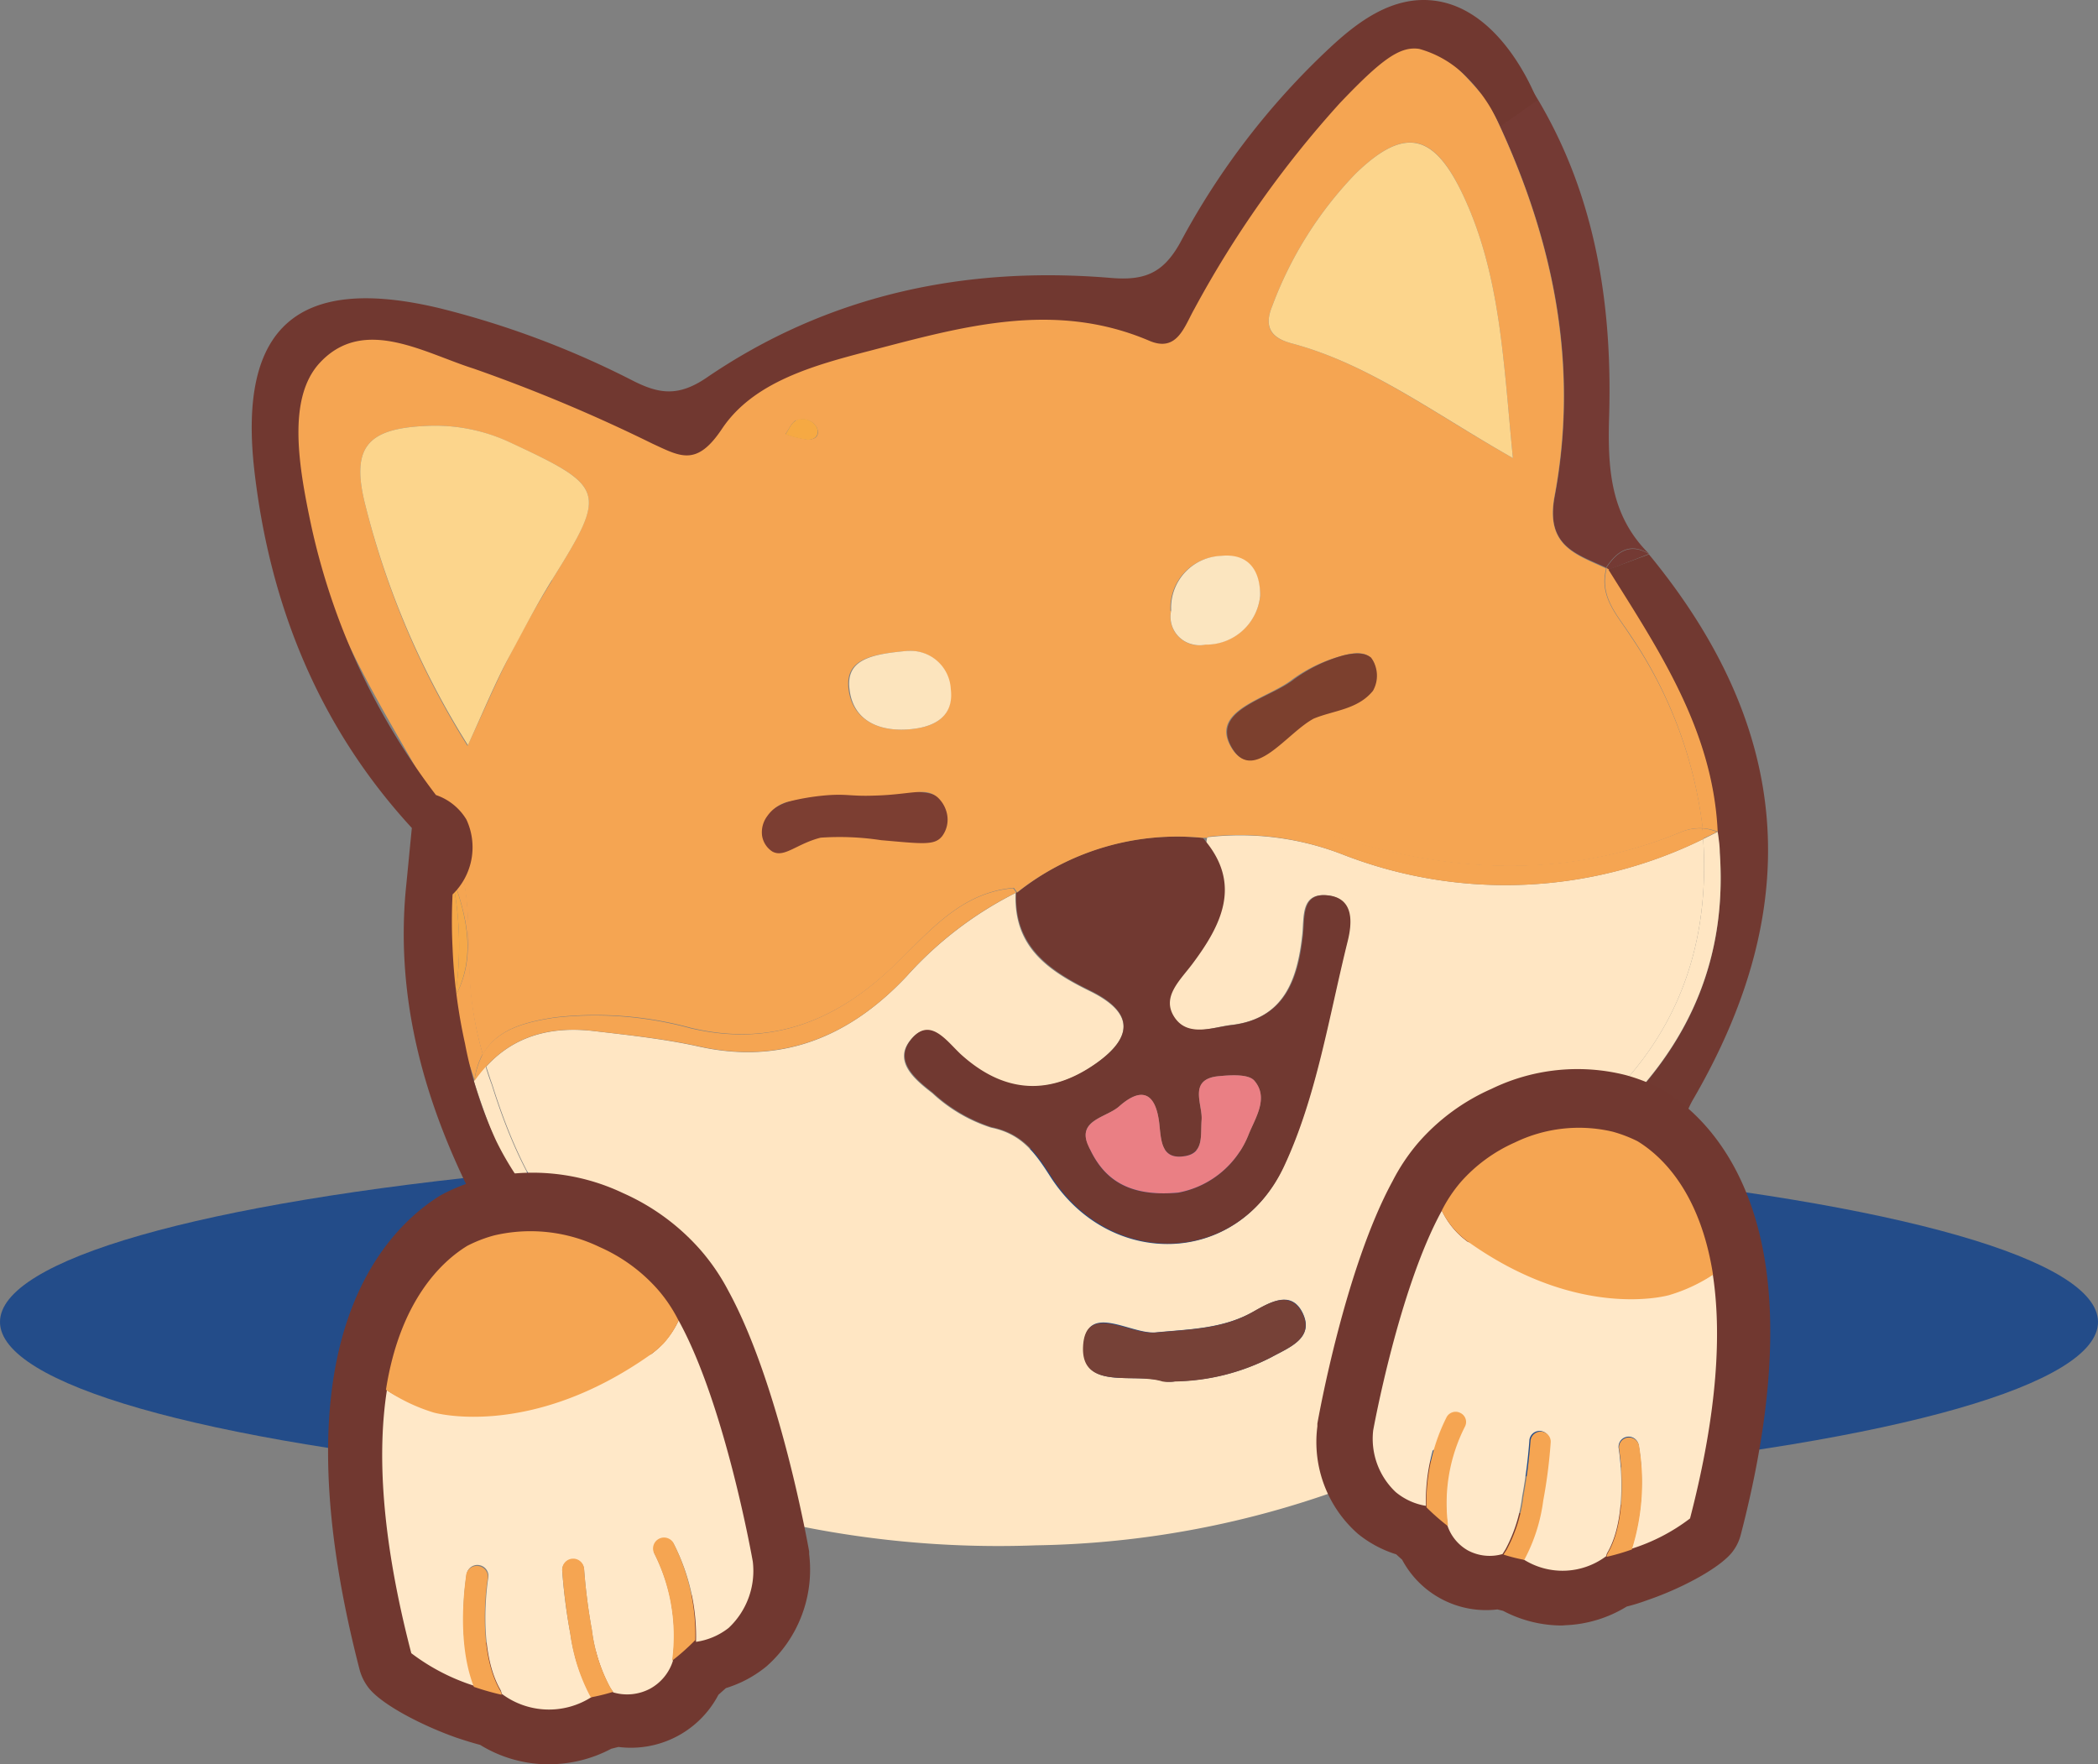 <svg id="Layer_1" data-name="Layer 1" xmlns="http://www.w3.org/2000/svg" viewBox="0 0 151.5 127.4"><rect x="0" y="0" width="151.5" height="127.4" fill="#808080" stroke="none"/><defs><style>.cls-1{fill:#1d4989;opacity:0.94;isolation:isolate;}.cls-2{fill:#743a34;}.cls-3{fill:#f5a552;}.cls-4{fill:#713931;}.cls-5{fill:#ffe6c3;}.cls-6{fill:#7c3e32;}.cls-7{fill:none;}.cls-8{fill:#f5a849;}.cls-9{fill:#764137;}.cls-10{fill:#6d3521;}.cls-11{fill:#713830;}.cls-12{fill:#fcd58c;}.cls-13{fill:#fce4bd;}.cls-14{fill:#fbe5bf;}.cls-15{fill:#f6a943;}.cls-16{fill:#7c402e;}.cls-17{fill:#ea7f84;}.cls-18{fill:#ffe8c8;}</style></defs><title>ShibaInu_Smile1</title><ellipse id="Ellipse_79" data-name="Ellipse 79" class="cls-1" cx="75.75" cy="95.46" rx="75.75" ry="12.52"/><g id="Group_5939" data-name="Group 5939"><path id="Path_2624" data-name="Path 2624" class="cls-2" d="M116,41a.13.13,0,0,1,0,.06l.16.08L119.07,40h0C117.69,39.19,116.77,39.83,116,41Z" transform="translate(0 0)"/></g><g id="Group_5940" data-name="Group 5940"><path id="Path_2625" data-name="Path 2625" class="cls-3" d="M116,41.14c-.48,2,.83,3.31,1.77,4.77a31.39,31.39,0,0,1,5.18,13.91,3,3,0,0,1,1.13.26h0c-.33-7.3-4.23-13.08-7.9-19h0Z" transform="translate(0 0)"/></g><g id="Group_5941" data-name="Group 5941"><path id="Path_2626" data-name="Path 2626" class="cls-4" d="M121.48,83.37a6.27,6.27,0,0,1,.73-3.89c8.22-14.08,7.16-26.93-3.14-39.45l-2.93,1.09c3.68,5.88,7.58,11.66,7.9,19h0c1.27,10.4-3.32,17.91-11.43,23.75-1.3.93-4.24,1.49-2.74,3.79,1.38,2.12,3.16-.18,4.65-.93,1.16-.58,2.23-1.36,3.76-2.32A94.35,94.35,0,0,1,118,95c1.27-1.16,2.48-2.38,3.65-3.64A78.91,78.91,0,0,0,121.48,83.37Z" transform="translate(0 0)"/></g><g id="Group_5942" data-name="Group 5942"><path id="Path_2627" data-name="Path 2627" class="cls-2" d="M107.72,7.86c4.32,8.85,6.4,18.15,4.55,28C111.6,39.45,113.85,40,116,41a.13.13,0,0,0,0-.06c.78-1.15,1.7-1.79,3.08-.95-2.8-2.78-3-6.14-2.88-10,.25-8.76-1.23-17.23-6.34-24.67C110.16,7.33,109.15,7.82,107.72,7.86Z" transform="translate(0 0)"/></g><path id="Path_2628" data-name="Path 2628" class="cls-5" d="M97,61.72a20.47,20.47,0,0,0-9.83-1.26l-.06.41c2.44,3.11,1,6-1,8.65-.9,1.24-2.39,2.34-1.37,3.91s2.77.74,4.18.58c3.76-.43,4.75-3.22,5.11-6.47.15-1.29-.15-3.16,1.91-2.87,1.88.26,1.62,2.15,1.33,3.33-1.36,5.47-2.24,11.21-4.59,16.24-3.37,7.26-12.56,7.4-16.84.72-1.1-1.72-2.07-3.08-4.28-3.53a11.3,11.3,0,0,1-4.24-2.49c-1.16-.9-2.79-2.2-1.66-3.73,1.38-1.86,2.6,0,3.65.94,3.14,2.86,6.47,3.06,9.88.62,2.75-2,2.56-3.7-.5-5.2s-5.52-3.22-5.35-7.09a26.7,26.7,0,0,0-7.85,6c-4.09,4.36-9,6.43-15,5.1-2.48-.55-5-.82-7.56-1.12-3.09-.37-5.78.32-7.82,2.56.15.45.29.89.45,1.33,2.51,8,6.51,14.44,15.5,16.09,1.75.32,3.23,1.36,3,3.41s-2.14,2.18-3.8,2.28A16.08,16.08,0,0,0,55,109.59a72.38,72.38,0,0,0,19.83,2,67.65,67.65,0,0,0,32.67-9,63.34,63.34,0,0,0,9.06-6.45A73,73,0,0,0,117.2,87c-1.87,0-2.87,1.38-4.29,1.8s-2.73.64-3.6-.85-.27-2.63.79-3.69a19,19,0,0,1,2.49-2c7.5-5.29,11-12.5,10.4-21.67A32.34,32.34,0,0,1,97,61.72ZM91.82,98a15.72,15.72,0,0,1-6.92,1.74,3,3,0,0,1-.9,0c-2.07-.66-5.9.74-5.74-2.53s3.41-.81,5.23-1c2.4-.23,4.79-.25,7-1.48,1.21-.68,2.7-1.58,3.54,0C95,96.61,93.09,97.3,91.82,98Z" transform="translate(0 0)"/><g id="Group_5944" data-name="Group 5944"><path id="Path_2629" data-name="Path 2629" class="cls-3" d="M122.92,59.82a3.51,3.51,0,0,0-1.53.26C112.67,63.64,104,63,95.27,60c-2.53-.85-5.26-1.6-8-.29,0,.24-.07.48-.11.72A20.47,20.47,0,0,1,97,61.72a32.33,32.33,0,0,0,26-1.13c0-.12,0-.24,0-.36S122.94,60,122.92,59.82Z" transform="translate(0 0)"/></g><g id="Group_5945" data-name="Group 5945"><path id="Path_2630" data-name="Path 2630" class="cls-3" d="M108.3,8.81l.47,0c-.07-.17-.14-.33-.22-.5a1.74,1.74,0,0,0-.34.42Z" transform="translate(0 0)"/></g><g id="Group_5946" data-name="Group 5946"><path id="Path_2631" data-name="Path 2631" class="cls-6" d="M57.12,61.46a1.5,1.5,0,0,1-1.2.18,1.76,1.76,0,0,1-1-2,1.17,1.17,0,0,1,.09-.24c.72-1.7,3.58-2,6.26-2.22a31.51,31.51,0,0,1,5.14,0h0c0,.1,2.6-.21,2,2.73a2.29,2.29,0,0,1-.58.73,3,3,0,0,1-2.59.41Z" transform="translate(0 0)"/></g><g id="Group_5947" data-name="Group 5947"><path id="Path_2632" data-name="Path 2632" class="cls-7" d="M87.14,60.87l.06-.41-.36,0Z" transform="translate(0 0)"/></g><g id="Group_5948" data-name="Group 5948"><path id="Path_2633" data-name="Path 2633" class="cls-5" d="M114.52,86.69c-1.49.74-3.27,3-4.65.93-1.5-2.3,1.44-2.86,2.74-3.8,7.72-5.55,12.24-12.61,11.58-22.25,0-.49-.08-1-.15-1.5l-1.05.52c.6,9.17-2.9,16.37-10.39,21.66a19.22,19.22,0,0,0-2.49,2c-1.06,1.06-1.63,2.26-.8,3.69s2.19,1.28,3.6.86,2.43-1.85,4.3-1.8a73,73,0,0,1-.62,9.22c.47-.4.94-.8,1.39-1.21a94.35,94.35,0,0,0,.3-10.63C116.75,85.33,115.68,86.11,114.52,86.69Z" transform="translate(0 0)"/></g><g id="Group_5949" data-name="Group 5949"><path id="Path_2634" data-name="Path 2634" class="cls-5" d="M54,97.83c.28-2-1.2-3.09-3-3.41-9-1.65-13-8.11-15.49-16.09-.17-.44-.31-.88-.45-1.33a9.4,9.4,0,0,0-.84,1.07h0c2.8,8.72,6.7,16.32,17.06,17.56,1,.12,2.27.43,2.2,1.81-.13,2.46-2.23,1.3-3.46,1.75,0,.32.09.62.14.93C51.87,100,53.71,100,54,97.83Z" transform="translate(0 0)"/></g><g id="Group_5950" data-name="Group 5950"><path id="Path_2635" data-name="Path 2635" class="cls-3" d="M34,71.48c-.23-2.72,0-5.47-.54-8.17A3.48,3.48,0,0,0,32.67,62a2.17,2.17,0,0,0-.35-.15l-.08.11h0l.3.94c1.07,3,2,6,.32,9.1h0c-.23,2.18.83,4,1.4,6a5.34,5.34,0,0,1,.6-1.9A23.91,23.91,0,0,1,34,71.48Z" transform="translate(0 0)"/></g><g id="Group_5951" data-name="Group 5951"><path id="Path_2636" data-name="Path 2636" class="cls-3" d="M116,41.14l.18,0h0L116,41S116,41.11,116,41.14Z" transform="translate(0 0)"/></g><g id="Group_5952" data-name="Group 5952"><path id="Path_2637" data-name="Path 2637" class="cls-3" d="M42.92,74.45c2.53.3,5.08.56,7.57,1.11,6,1.33,10.94-.74,15-5.09a26.54,26.54,0,0,1,7.85-6l.06,0-.24-.33c-3.79.33-6,3.1-8.51,5.49-4.18,4.06-8.89,6-14.77,4.63a26.13,26.13,0,0,0-9.84-.77c-2.15.33-4.21.85-5.22,2.71.08.28.17.56.26.84C37.15,74.76,39.83,74.08,42.92,74.45Z" transform="translate(0 0)"/></g><g id="Group_5953" data-name="Group 5953"><path id="Path_2638" data-name="Path 2638" class="cls-3" d="M122.92,59.82c0,.14,0,.27,0,.42s0,.23,0,.35l1.06-.51h0A3,3,0,0,0,122.92,59.82Z" transform="translate(0 0)"/></g><g id="Group_5954" data-name="Group 5954"><path id="Path_2639" data-name="Path 2639" class="cls-3" d="M35.11,77c-.09-.28-.17-.56-.26-.84a5.53,5.53,0,0,0-.59,1.9h0A10.78,10.78,0,0,1,35.11,77Z" transform="translate(0 0)"/></g><g id="Group_5955" data-name="Group 5955"><path id="Path_2640" data-name="Path 2640" class="cls-3" d="M52.83,109a18.59,18.59,0,0,1-3-5.65c-.36-1.1-.94-2.26-.42-3.36a18.57,18.57,0,0,1-9.2-4c-1.92-1.52-3.14-1.66-4.79.5-.77,1-1.51,2-2.24,3.05A62.38,62.38,0,0,0,52.83,109Z" transform="translate(0 0)"/></g><g id="Group_5956" data-name="Group 5956"><path id="Path_2641" data-name="Path 2641" class="cls-3" d="M35.43,96.49c1.65-2.16,2.88-2,4.79-.5a18.57,18.57,0,0,0,9.2,4,2.67,2.67,0,0,1,.65-.84c-4-.94-7.88-2.28-10.77-5.36-1.85-2-2.7-.73-3.78.66s-2.22,2.88-3.29,4.35l1,.7C33.92,98.51,34.66,97.49,35.43,96.49Z" transform="translate(0 0)"/></g><g id="Group_5957" data-name="Group 5957"><path id="Path_2642" data-name="Path 2642" class="cls-3" d="M49.84,103.38a18.47,18.47,0,0,0,3,5.65c.73.21,1.47.39,2.2.57a16.15,16.15,0,0,1-4.82-9.48h-.07c-.24,0-.48-.06-.72-.1C48.9,101.12,49.48,102.28,49.84,103.38Z" transform="translate(0 0)"/></g><g id="Group_5958" data-name="Group 5958"><path id="Path_2643" data-name="Path 2643" class="cls-3" d="M49.42,100c.24,0,.48.08.72.1h.07c-.06-.31-.1-.61-.14-.94A2.51,2.51,0,0,0,49.42,100Z" transform="translate(0 0)"/></g><g id="Group_5959" data-name="Group 5959"><path id="Path_2644" data-name="Path 2644" class="cls-8" d="M32.86,72a23.62,23.62,0,0,0-.33-9.1,26.75,26.75,0,0,0,.33,9.1Z" transform="translate(0 0)"/></g><g id="Group_5960" data-name="Group 5960"><path id="Path_2645" data-name="Path 2645" class="cls-8" d="M32.86,72c1.63-3.1.75-6.1-.33-9.1A23.62,23.62,0,0,1,32.86,72Z" transform="translate(0 0)"/></g><polygon class="cls-4" points="86.83 60.51 86.83 60.51 86.84 60.5 86.83 60.51"/><path class="cls-4" d="M96,64.67c-2.06-.29-1.76,1.58-1.91,2.87-.36,3.25-1.35,6-5.11,6.48-1.41.16-3.22.9-4.18-.58s.46-2.68,1.36-3.91c2-2.69,3.45-5.55,1-8.66h0c-.1-.12-.18-.24-.3-.36h0a18.36,18.36,0,0,0-13.4,3.94v0h0l-.08,0c-.17,3.86,2.37,5.62,5.35,7.08s3.25,3.23.5,5.2c-3.41,2.44-6.73,2.24-9.87-.62-1.06-1-2.27-2.79-3.65-.94-1.13,1.53.5,2.83,1.65,3.73a11.45,11.45,0,0,0,4.24,2.49c2.22.46,3.19,1.82,4.29,3.53,4.27,6.69,13.46,6.54,16.84-.71,2.34-5,3.23-10.78,4.59-16.25C97.6,66.82,97.86,64.94,96,64.67ZM90.19,81.86a6.83,6.83,0,0,1-5.1,4.27c-4,.36-5.57-1.28-6.51-3.42-.82-1.86,1.33-2,2.24-2.82,1.7-1.5,2.64-.87,2.89,1.21.14,1.22.11,2.69,1.88,2.38,1.36-.24,1.1-1.56,1.18-2.61s-1-3,1.27-3.16c.86-.08,2.12-.16,2.54.33C91.61,79.25,90.69,80.66,90.19,81.86Z" transform="translate(0 0)"/><g id="Group_5964" data-name="Group 5964"><path id="Path_2649" data-name="Path 2649" class="cls-4" d="M73.44,64.44l-.07,0,.08,0Z" transform="translate(0 0)"/></g><g id="Group_5965" data-name="Group 5965"><path id="Path_2650" data-name="Path 2650" class="cls-9" d="M90.44,94.75c-2.16,1.23-4.55,1.24-7,1.48-1.82.18-5.07-2.2-5.23,1s3.67,1.87,5.74,2.53a3,3,0,0,0,.9,0A15.72,15.72,0,0,0,91.82,98C93.09,97.3,95,96.61,94,94.73,93.14,93.17,91.65,94.07,90.44,94.75Z" transform="translate(0 0)"/></g><g id="Group_5966" data-name="Group 5966"><path id="Path_2651" data-name="Path 2651" class="cls-10" d="M60.45,58.38h-.27v0l0,0Z" transform="translate(0 0)"/></g><g id="Group_5967" data-name="Group 5967"><path id="Path_2652" data-name="Path 2652" class="cls-6" d="M56.83,58.45Z" transform="translate(0 0)"/></g><g id="Group_5968" data-name="Group 5968"><path id="Path_2653" data-name="Path 2653" class="cls-6" d="M56.82,58.45h0Z" transform="translate(0 0)"/></g><g id="Group_5976" data-name="Group 5976"><g id="Group_5969" data-name="Group 5969"><path id="Path_2654" data-name="Path 2654" class="cls-3" d="M117.73,45.91c-.93-1.46-2.25-2.79-1.77-4.77,0,0,0-.06,0-.1-2.13-1-4.38-1.59-3.71-5.2,1.84-9.83-.23-19.13-4.55-28a1.16,1.16,0,0,0-.35-.88,1,1,0,0,0-.4-.21c-4.17-4.83-5.72-4.7-10.54.39A75.29,75.29,0,0,0,86,22.05c-.75,1.3-1.28,3.16-3.25,2.31-6.9-2.95-13.59-1-20.27.73-4,1-8.33,2.23-10.59,5.62-1.84,2.75-3,2-5,1.09a119,119,0,0,0-12.93-5.44c-3.58-1.12-7.92-3.81-11.09-.46-3,3.19-1.38,7.8-.64,11.83,1.38,7.62,5.75,13.85,9.34,20.45l.11.07c1.78.92,1.92,2.14.66,3.62a2.17,2.17,0,0,1,.35.15,3.78,3.78,0,0,1,.74,1.29c.56,2.7.31,5.45.54,8.17a24.65,24.65,0,0,0,.9,4.68c1-1.85,3.07-2.37,5.22-2.7a26.13,26.13,0,0,1,9.84.77c5.88,1.39,10.59-.57,14.77-4.63,2.46-2.39,4.72-5.17,8.51-5.49l.24.33A18.64,18.64,0,0,1,86.84,60.5h0l.36,0c0-.24.07-.48.11-.72,2.7-1.31,5.43-.56,8,.29,8.74,2.94,17.4,3.62,26.12,0a3.48,3.48,0,0,1,1.53-.26A31.28,31.28,0,0,0,117.73,45.91Zm-77.86-4c-1.12,1.79-2.15,3.64-3.11,5.52s-1.76,3.78-3,6.43A59.71,59.71,0,0,1,26.4,36.55c-1.09-4.21.08-5.59,4.29-5.79a12.64,12.64,0,0,1,6.11,1.18c6.94,3.21,7.06,3.51,3.07,9.92Zm17.58-11.5A1.15,1.15,0,0,1,59,30.9c.24.67-.26.86-.68.84a8.15,8.15,0,0,1-1.6-.4c.25-.34.43-.82.77-1ZM68,60.42c-.54.65-1.48.5-4.38.25a19.89,19.89,0,0,0-4.36-.18c-1.74.44-2.62,1.48-3.49,1a1.67,1.67,0,0,1-.74-1.15,1.94,1.94,0,0,1,.37-1.4A2.62,2.62,0,0,1,57,57.87a17,17,0,0,1,2.45-.42c1.69-.16,1.91.07,3.73,0,2.65-.07,3.66-.63,4.53.13a2.26,2.26,0,0,1,.68,1.22,2,2,0,0,1-.37,1.6Zm-2.62-7.74c-2,.1-3.77-.72-4.09-2.79-.35-2.26,1.5-2.64,4.19-2.88a2.9,2.9,0,0,1,3.13,2.65.41.41,0,0,1,0,.11C68.92,51.9,67.24,52.59,65.42,52.68Zm19.14-8.56a3.74,3.74,0,0,1,3.52-3.95h.07C90,40,90.94,41,91,43a3.91,3.91,0,0,1-3.92,3.53A2.06,2.06,0,0,1,84.57,45a2,2,0,0,1,0-.91Zm14.56,5.73c-1.11,1.35-2.82,1.4-4.27,2-1.95,1-4.3,4.62-5.84,2.22-1.77-2.78,2.5-3.56,4.34-5A11,11,0,0,1,97,47.33c2.22-.62,2.66.6,2.14,2.52ZM93.25,24.79c-1.28-.34-2.07-1-1.39-2.66a27.66,27.66,0,0,1,6-9.56c3.57-3.48,5.7-3,7.83,1.6,2.67,5.73,2.87,11.93,3.56,18.91C103.45,29.81,98.86,26.28,93.25,24.79Z" transform="translate(0 0)"/></g><g id="Group_5970" data-name="Group 5970"><path id="Path_2655" data-name="Path 2655" class="cls-11" d="M96,3.48A54.06,54.06,0,0,0,85.22,17.53c-1.24,2.23-2.6,2.74-5,2.54-10.51-.88-20.43,1.2-29.25,7.24-2,1.34-3.38,1.14-5.27.18a64.9,64.9,0,0,0-13.94-5.23C21.57,19.82,17.17,23.53,18.37,34c1.12,9.71,4.66,18.5,11.37,25.79h0c-.15,1.49-.29,3-.44,4.48-.72,7.84,1.3,15.13,4.73,22,1.24,2.51,1.2,4.08-.68,6.33C32.15,94,31,95.51,29.92,97c.85.72,1.73,1.43,2.63,2.1,1.07-1.47,2.17-2.91,3.29-4.35s1.93-2.63,3.78-.66c2.89,3.08,6.76,4.43,10.77,5.37,1.23-.45,3.33.71,3.46-1.75a1.55,1.55,0,0,0-.19-.9c-.48-.8-1.75-.89-2-.91-2.37-.23-11.82-5.26-15.84-13.54a30.08,30.08,0,0,1-2.24-7,39.26,39.26,0,0,1-.9-6.92,38,38,0,0,1,0-3.85,4.74,4.74,0,0,0,1-5.41,4.1,4.1,0,0,0-2.2-1.77,49.43,49.43,0,0,1-9-19.43c-.9-4.24-1.79-9.25.65-11.82,3.16-3.35,7.5-.67,11.08.46a116.21,116.21,0,0,1,12.93,5.43c2,.92,3.17,1.66,5-1.09,2.27-3.39,6.64-4.58,10.6-5.61,6.67-1.74,13.36-3.69,20.26-.74,2,.85,2.51-1,3.25-2.31A75.51,75.51,0,0,1,96.75,7.45c3-3.15,4.34-4.13,5.73-3.92A7.6,7.6,0,0,1,106,5.66,11.14,11.14,0,0,1,107.76,8l.62,1.1L111,7.25c-.26-.68-2.67-6.6-7.41-7.2C100.54-.34,98,1.61,96,3.48Z" transform="translate(0 0)"/></g><g id="Group_5971" data-name="Group 5971"><path id="Path_2656" data-name="Path 2656" class="cls-12" d="M93.25,24.79c5.61,1.49,10.2,5,16,8.29-.69-7-.89-13.18-3.56-18.91-2.13-4.57-4.26-5.08-7.83-1.6a27.66,27.66,0,0,0-6,9.56C91.18,23.78,92,24.45,93.25,24.79Z" transform="translate(0 0)"/></g><g id="Group_5972" data-name="Group 5972"><path id="Path_2657" data-name="Path 2657" class="cls-12" d="M39.87,41.86c4-6.4,3.87-6.7-3.07-9.93a12.75,12.75,0,0,0-6.11-1.17c-4.21.2-5.38,1.58-4.29,5.79a59.71,59.71,0,0,0,7.39,17.26c1.21-2.65,2-4.58,3-6.43S38.75,43.65,39.87,41.86Z" transform="translate(0 0)"/></g><g id="Group_5973" data-name="Group 5973"><path id="Path_2658" data-name="Path 2658" class="cls-13" d="M65.42,52.68c1.82-.09,3.5-.78,3.24-2.91a2.91,2.91,0,0,0-3-2.77h-.11c-2.68.24-4.54.62-4.19,2.88C61.65,52,63.4,52.78,65.42,52.68Z" transform="translate(0 0)"/></g><g id="Group_5974" data-name="Group 5974"><path id="Path_2659" data-name="Path 2659" class="cls-14" d="M87.05,46.55A3.91,3.91,0,0,0,91,43c0-2-1-3.05-2.83-2.86a3.75,3.75,0,0,0-3.6,3.89v.07a2.05,2.05,0,0,0,1.59,2.44A2,2,0,0,0,87.05,46.55Z" transform="translate(0 0)"/></g><g id="Group_5975" data-name="Group 5975"><path id="Path_2660" data-name="Path 2660" class="cls-15" d="M59,30.9a1.15,1.15,0,0,0-1.51-.54c-.34.16-.52.64-.77,1a7.5,7.5,0,0,0,1.6.4C58.7,31.76,59.2,31.57,59,30.9Z" transform="translate(0 0)"/></g></g><g id="Group_5977" data-name="Group 5977"><path id="Path_2661" data-name="Path 2661" class="cls-16" d="M97,47.33a11,11,0,0,0-3.63,1.78c-1.84,1.41-6.11,2.19-4.34,5,1.54,2.4,3.89-1.18,5.84-2.22,1.46-.6,3.17-.65,4.27-2A2.21,2.21,0,0,0,99,47.48C98.79,47.33,98.34,47,97,47.33Z" transform="translate(0 0)"/></g><g id="Group_5978" data-name="Group 5978"><path id="Path_2662" data-name="Path 2662" class="cls-6" d="M60.49,58.38h0Z" transform="translate(0 0)"/></g><g id="Group_5979" data-name="Group 5979"><path id="Path_2663" data-name="Path 2663" class="cls-6" d="M60.49,58.38h0Z" transform="translate(0 0)"/></g><g id="Group_5980" data-name="Group 5980"><path id="Path_2664" data-name="Path 2664" class="cls-6" d="M56.82,58.45Z" transform="translate(0 0)"/></g><g id="Group_5981" data-name="Group 5981"><path id="Path_2665" data-name="Path 2665" class="cls-6" d="M56.83,58.45Z" transform="translate(0 0)"/></g><g id="Group_5982" data-name="Group 5982"><path id="Path_2666" data-name="Path 2666" class="cls-6" d="M56.83,58.45Z" transform="translate(0 0)"/></g><g id="Group_5983" data-name="Group 5983"><path id="Path_2667" data-name="Path 2667" class="cls-6" d="M56.83,58.45h0Z" transform="translate(0 0)"/></g><g id="Group_5984" data-name="Group 5984"><path id="Path_2668" data-name="Path 2668" class="cls-17" d="M80.82,79.89c-.91.81-3.06,1-2.24,2.82.94,2.14,2.56,3.78,6.51,3.41a6.8,6.8,0,0,0,5.1-4.26c.5-1.2,1.43-2.61.39-3.82-.42-.49-1.68-.41-2.54-.33-2.3.21-1.18,2-1.27,3.16s.18,2.37-1.18,2.61c-1.77.31-1.74-1.16-1.88-2.38C83.46,79,82.52,78.39,80.82,79.89Z" transform="translate(0 0)"/></g><g id="Group_5987" data-name="Group 5987"><path id="Path_2669" data-name="Path 2669" class="cls-5" d="M117.29,101.68" transform="translate(0 0)"/></g><g id="Group_5989" data-name="Group 5989"><path id="Path_2670" data-name="Path 2670" class="cls-11" d="M39.67,127.4h-.33A9.45,9.45,0,0,1,34.67,126c-.57-.15-1.14-.33-1.71-.52-2.39-.84-5.32-2.33-6.32-3.57a3.71,3.71,0,0,1-.67-1.33c-2.14-8.26-2.78-15.35-1.89-21.06,1.27-8.15,5.39-11.76,7.73-13.2l.24-.13a14.35,14.35,0,0,1,2.71-1.05A15.19,15.19,0,0,1,45,86.16a16.14,16.14,0,0,1,5.6,4.12,15.26,15.26,0,0,1,2,2.94c3.69,6.76,5.74,18.32,5.83,18.81l0,.19a9.31,9.31,0,0,1-3.08,8.11,8.57,8.57,0,0,1-2.93,1.57l-.54.48a7.13,7.13,0,0,1-7.22,3.77l-.52.13A9.6,9.6,0,0,1,39.67,127.4Zm-7.06-9.92a17.93,17.93,0,0,0,2.72,1.22c.55.19,1.11.35,1.67.49a3.56,3.56,0,0,1,1.35.63,2.18,2.18,0,0,0,1.25.44,2.1,2.1,0,0,0,1.29-.35,3.66,3.66,0,0,1,1.3-.52,10.7,10.7,0,0,0,1.24-.31,3.55,3.55,0,0,1,2.14,0,3.38,3.38,0,0,1,1.18-1.74,12.43,12.43,0,0,0,1.33-1.19,3.63,3.63,0,0,1,2-1,1.52,1.52,0,0,0,.7-.28,2.33,2.33,0,0,0,.52-1.74,85.12,85.12,0,0,0-3.45-12.94,3.57,3.57,0,0,1-3.24-3.87,3.63,3.63,0,0,1,.47-1.47,9.1,9.1,0,0,0-3-2.16A8.29,8.29,0,0,0,36.63,92a6.76,6.76,0,0,0-1.16.44c-1.15.74-3,2.5-3.95,6.47a3.52,3.52,0,0,1-.58,3.94,49.89,49.89,0,0,0,1.67,14.64Z" transform="translate(0 0)"/></g><g id="Group_5995" data-name="Group 5995"><g id="Group_5990" data-name="Group 5990"><path id="Path_2671" data-name="Path 2671" class="cls-18" d="M49,95.35A6.3,6.3,0,0,1,47,97.8s-13,3.37-15.55,3.58a5.57,5.57,0,0,1-3.51-1c-.69,4.42-.44,10.55,1.76,19a15,15,0,0,0,4.56,2.36c-1.33-3.42-.6-7.87-.56-8.08a.78.78,0,0,1,.91-.64.79.79,0,0,1,.65.91s-.85,5.1.87,8.08a1,1,0,0,1,.1.3,5.68,5.68,0,0,0,6.48.24A13.45,13.45,0,0,1,41.19,118a40.72,40.72,0,0,1-.59-4.55.79.79,0,0,1,1.58-.11,43,43,0,0,0,.56,4.38,12,12,0,0,0,1.3,4.12l.24.37a3.54,3.54,0,0,0,2.67-.27,3.48,3.48,0,0,0,1.64-2,1.11,1.11,0,0,1,0-.19,13.2,13.2,0,0,0-1.32-7.54.78.78,0,0,1,.35-1h0a.8.8,0,0,1,1.07.35,14.65,14.65,0,0,1,1.57,7,4.94,4.94,0,0,0,2.35-1,5.64,5.64,0,0,0,1.75-4.8S52.39,101.49,49,95.35Z" transform="translate(0 0)"/></g><g id="Group_5991" data-name="Group 5991"><path id="Path_2672" data-name="Path 2672" class="cls-3" d="M35.22,114a.79.79,0,0,0-.65-.91.78.78,0,0,0-.91.65c0,.2-.78,4.65.56,8.07a19.09,19.09,0,0,0,2,.57.63.63,0,0,0-.1-.3C34.37,119.05,35.21,114,35.22,114Z" transform="translate(0 0)"/></g><g id="Group_5992" data-name="Group 5992"><path id="Path_2673" data-name="Path 2673" class="cls-3" d="M48.66,111.47a.79.79,0,0,0-1.42.7h0a13.26,13.26,0,0,1,1.32,7.54.62.62,0,0,0,0,.19,16.35,16.35,0,0,0,1.65-1.47,14.69,14.69,0,0,0-1.58-7Z" transform="translate(0 0)"/></g><g id="Group_5993" data-name="Group 5993"><path id="Path_2674" data-name="Path 2674" class="cls-3" d="M42.74,117.67a40.34,40.34,0,0,1-.56-4.38.79.79,0,0,0-1.58.11,43.71,43.71,0,0,0,.58,4.56,13.46,13.46,0,0,0,1.48,4.61,14.73,14.73,0,0,0,1.62-.4c-.08-.12-.17-.24-.24-.37A11.73,11.73,0,0,1,42.74,117.67Z" transform="translate(0 0)"/></g><g id="Group_5994" data-name="Group 5994"><path id="Path_2675" data-name="Path 2675" class="cls-3" d="M31.31,102S38.25,104,47,97.8a8,8,0,0,0,.89-.75A6.59,6.59,0,0,0,49,95.36a10.72,10.72,0,0,0-1.49-2.23,12.11,12.11,0,0,0-4.21-3.08,11.48,11.48,0,0,0-7.61-.84,9.73,9.73,0,0,0-1.94.75c-1.89,1.15-4.88,4-5.88,10.4A12.94,12.94,0,0,0,31.31,102Z" transform="translate(0 0)"/></g></g><g id="Group_5997" data-name="Group 5997"><path id="Path_2676" data-name="Path 2676" class="cls-11" d="M112.79,117.38a9.13,9.13,0,0,1-4.25-1.06l-.41-.1a6.87,6.87,0,0,1-6.88-3.59l-.43-.39a8.31,8.31,0,0,1-2.75-1.47A8.82,8.82,0,0,1,95.13,103l0-.2c.08-.46,2-11.21,5.43-17.51a14.17,14.17,0,0,1,1.87-2.79,15.05,15.05,0,0,1,5.27-3.87,14.21,14.21,0,0,1,9.68-1,13.09,13.09,0,0,1,2.57,1l.23.14c2.21,1.35,6.09,4.76,7.29,12.41.83,5.33.24,11.93-1.76,19.62a3.39,3.39,0,0,1-.67,1.34c-1,1.19-3.73,2.6-6,3.38-.52.19-1,.35-1.57.49a9.12,9.12,0,0,1-4.43,1.35ZM108.31,109a3.56,3.56,0,0,1,1.07.16,11,11,0,0,0,1.13.28,3.66,3.66,0,0,1,1.3.52,2.07,2.07,0,0,0,1,.28,1.87,1.87,0,0,0,1-.35,3.54,3.54,0,0,1,1.34-.64,15.66,15.66,0,0,0,3.9-1.5,46,46,0,0,0,1.53-13.21,3.33,3.33,0,0,1-.49-.69,3.54,3.54,0,0,1-.09-3.26c-.88-3.45-2.48-5-3.49-5.66a6.26,6.26,0,0,0-1-.38,7.37,7.37,0,0,0-4.86.62A8.11,8.11,0,0,0,108.1,87a3.54,3.54,0,0,1-.67,4.15,3.66,3.66,0,0,1-2,1,78.45,78.45,0,0,0-3.13,11.79,1.93,1.93,0,0,0,.4,1.37h0a1.19,1.19,0,0,0,.52.21,3.6,3.6,0,0,1,2,1,12.34,12.34,0,0,0,1.21,1.07,3.58,3.58,0,0,1,1.14,1.5,4.13,4.13,0,0,1,.78-.08Zm-.69.34h0Zm-.35-.2h0Z" transform="translate(0 0)"/></g><g id="Group_6003" data-name="Group 6003"><g id="Group_5998" data-name="Group 5998"><path id="Path_2677" data-name="Path 2677" class="cls-18" d="M104.12,87.42A5.88,5.88,0,0,0,106,89.68s12,3.13,14.42,3.32a5.14,5.14,0,0,0,3.26-1c.63,4.1.4,9.78-1.64,17.65a13.74,13.74,0,0,1-4.23,2.19,16.24,16.24,0,0,0,.52-7.49.73.73,0,1,0-1.44.25h0s.78,4.73-.8,7.49a.67.67,0,0,0-.1.28,5.25,5.25,0,0,1-6,.22,12.41,12.41,0,0,0,1.37-4.28,39.58,39.58,0,0,0,.55-4.22.74.74,0,0,0-.71-.76.74.74,0,0,0-.76.66,36.93,36.93,0,0,1-.52,4.06,10.86,10.86,0,0,1-1.2,3.82l-.22.35a3.34,3.34,0,0,1-2.48-.25,3.24,3.24,0,0,1-1.51-1.84,1.09,1.09,0,0,0,0-.18,12.25,12.25,0,0,1,1.23-7,.74.74,0,0,0-.32-1h0a.75.75,0,0,0-1,.33,13.53,13.53,0,0,0-1.45,6.46,4.56,4.56,0,0,1-2.19-1,5.29,5.29,0,0,1-1.62-4.45S101,93.09,104.12,87.42Z" transform="translate(0 0)"/></g><g id="Group_5999" data-name="Group 5999"><path id="Path_2678" data-name="Path 2678" class="cls-3" d="M116.92,104.65a.72.72,0,0,1,.59-.84.74.74,0,0,1,.85.59,16.23,16.23,0,0,1-.52,7.49,15.86,15.86,0,0,1-1.82.53.66.66,0,0,1,.09-.28C117.7,109.38,116.92,104.7,116.92,104.65Z" transform="translate(0 0)"/></g><g id="Group_6000" data-name="Group 6000"><path id="Path_2679" data-name="Path 2679" class="cls-3" d="M104.45,102.36a.74.74,0,0,1,1-.33.72.72,0,0,1,.33,1h0a12.25,12.25,0,0,0-1.23,7,.91.91,0,0,1,0,.17,16.53,16.53,0,0,1-1.54-1.35A13.66,13.66,0,0,1,104.45,102.36Z" transform="translate(0 0)"/></g><g id="Group_6001" data-name="Group 6001"><path id="Path_2680" data-name="Path 2680" class="cls-3" d="M110,108.1a36.93,36.93,0,0,0,.52-4.06.74.74,0,0,1,.8-.66.73.73,0,0,1,.66.76,37.16,37.16,0,0,1-.54,4.22,12.41,12.41,0,0,1-1.37,4.28,12.67,12.67,0,0,1-1.5-.38l.22-.34A10.8,10.8,0,0,0,110,108.1Z" transform="translate(0 0)"/></g><g id="Group_6002" data-name="Group 6002"><path id="Path_2681" data-name="Path 2681" class="cls-3" d="M120.54,93.52s-6.43,1.9-14.51-3.84a6,6,0,0,1-1.92-2.26,10.37,10.37,0,0,1,1.38-2.07,11.34,11.34,0,0,1,3.9-2.85,10.62,10.62,0,0,1,7.06-.78,9.83,9.83,0,0,1,1.8.69c1.75,1.07,4.52,3.67,5.45,9.64A11.82,11.82,0,0,1,120.54,93.52Z" transform="translate(0 0)"/></g></g></svg>